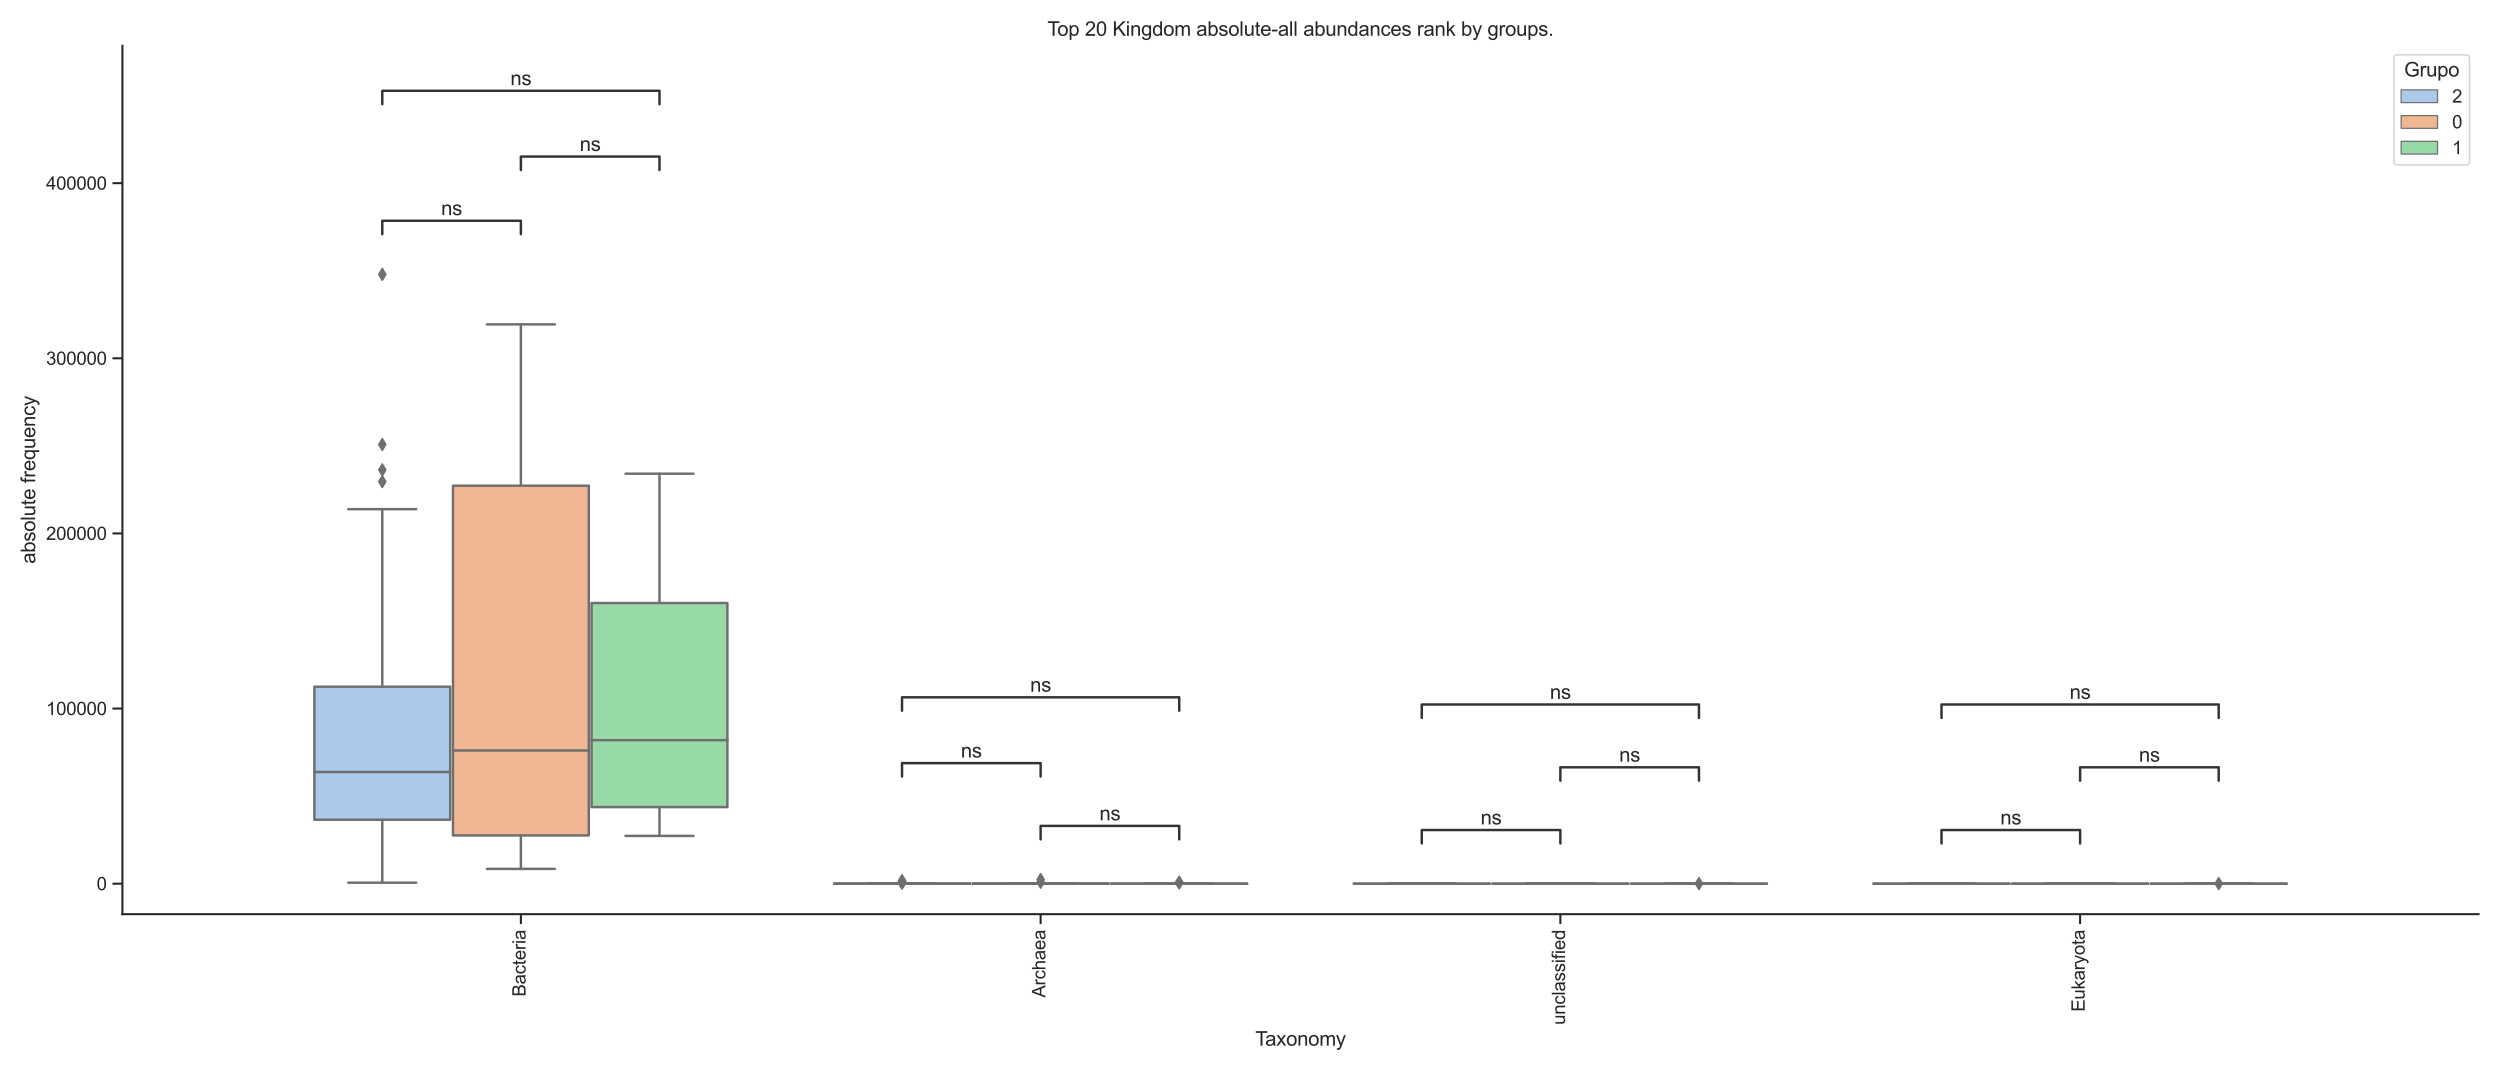 <?xml version="1.0" encoding="utf-8" standalone="no"?>
<!DOCTYPE svg PUBLIC "-//W3C//DTD SVG 1.1//EN"
  "http://www.w3.org/Graphics/SVG/1.1/DTD/svg11.dtd">
<svg xmlns:xlink="http://www.w3.org/1999/xlink" width="1512pt" height="648pt" viewBox="0 0 1512 648" xmlns="http://www.w3.org/2000/svg" version="1.1">
 <defs>
  <style type="text/css">*{stroke-linejoin: round; stroke-linecap: butt}</style>
 </defs>
 <g id="figure_1">
  <g id="patch_1">
   <path d="M 0 648 
L 1512 648 
L 1512 0 
L 0 0 
z
" style="fill: #ffffff"/>
  </g>
  <g id="axes_1">
   <g id="patch_2">
    <path d="M 74.036 552.87 
L 1499.04 552.87 
L 1499.04 27.656 
L 74.036 27.656 
z
" style="fill: #ffffff"/>
   </g>
   <g id="matplotlib.axis_1">
    <g id="xtick_1">
     <g id="line2d_1">
      <defs>
       <path id="mfcaec1df6e" d="M 0 0 
L 0 6 
" style="stroke: #262626; stroke-width: 1.25"/>
      </defs>
      <g>
       <use xlink:href="#mfcaec1df6e" x="315.03" y="552.87" style="fill: #262626; stroke: #262626; stroke-width: 1.25"/>
      </g>
     </g>
     <g id="text_1">
      <!-- Bacteria -->
      <g style="fill: #262626" transform="translate(317.873 602.721) rotate(-90) scale(0.11 -0.11)">
       <defs>
        <path id="ArialMT-42" d="M 469 0 
L 469 4581 
L 2188 4581 
Q 2713 4581 3030 4442 
Q 3347 4303 3526 4014 
Q 3706 3725 3706 3409 
Q 3706 3116 3547 2856 
Q 3388 2597 3066 2438 
Q 3481 2316 3704 2022 
Q 3928 1728 3928 1328 
Q 3928 1006 3792 729 
Q 3656 453 3456 303 
Q 3256 153 2954 76 
Q 2653 0 2216 0 
L 469 0 
z
M 1075 2656 
L 2066 2656 
Q 2469 2656 2644 2709 
Q 2875 2778 2992 2937 
Q 3109 3097 3109 3338 
Q 3109 3566 3000 3739 
Q 2891 3913 2687 3977 
Q 2484 4041 1991 4041 
L 1075 4041 
L 1075 2656 
z
M 1075 541 
L 2216 541 
Q 2509 541 2628 563 
Q 2838 600 2978 687 
Q 3119 775 3209 942 
Q 3300 1109 3300 1328 
Q 3300 1584 3169 1773 
Q 3038 1963 2805 2039 
Q 2572 2116 2134 2116 
L 1075 2116 
L 1075 541 
z
" transform="scale(0.016)"/>
        <path id="ArialMT-61" d="M 2588 409 
Q 2275 144 1986 34 
Q 1697 -75 1366 -75 
Q 819 -75 525 192 
Q 231 459 231 875 
Q 231 1119 342 1320 
Q 453 1522 633 1644 
Q 813 1766 1038 1828 
Q 1203 1872 1538 1913 
Q 2219 1994 2541 2106 
Q 2544 2222 2544 2253 
Q 2544 2597 2384 2738 
Q 2169 2928 1744 2928 
Q 1347 2928 1158 2789 
Q 969 2650 878 2297 
L 328 2372 
Q 403 2725 575 2942 
Q 747 3159 1072 3276 
Q 1397 3394 1825 3394 
Q 2250 3394 2515 3294 
Q 2781 3194 2906 3042 
Q 3031 2891 3081 2659 
Q 3109 2516 3109 2141 
L 3109 1391 
Q 3109 606 3145 398 
Q 3181 191 3288 0 
L 2700 0 
Q 2613 175 2588 409 
z
M 2541 1666 
Q 2234 1541 1622 1453 
Q 1275 1403 1131 1340 
Q 988 1278 909 1158 
Q 831 1038 831 891 
Q 831 666 1001 516 
Q 1172 366 1500 366 
Q 1825 366 2078 508 
Q 2331 650 2450 897 
Q 2541 1088 2541 1459 
L 2541 1666 
z
" transform="scale(0.016)"/>
        <path id="ArialMT-63" d="M 2588 1216 
L 3141 1144 
Q 3050 572 2676 248 
Q 2303 -75 1759 -75 
Q 1078 -75 664 370 
Q 250 816 250 1647 
Q 250 2184 428 2587 
Q 606 2991 970 3192 
Q 1334 3394 1763 3394 
Q 2303 3394 2647 3120 
Q 2991 2847 3088 2344 
L 2541 2259 
Q 2463 2594 2264 2762 
Q 2066 2931 1784 2931 
Q 1359 2931 1093 2626 
Q 828 2322 828 1663 
Q 828 994 1084 691 
Q 1341 388 1753 388 
Q 2084 388 2306 591 
Q 2528 794 2588 1216 
z
" transform="scale(0.016)"/>
        <path id="ArialMT-74" d="M 1650 503 
L 1731 6 
Q 1494 -44 1306 -44 
Q 1000 -44 831 53 
Q 663 150 594 308 
Q 525 466 525 972 
L 525 2881 
L 113 2881 
L 113 3319 
L 525 3319 
L 525 4141 
L 1084 4478 
L 1084 3319 
L 1650 3319 
L 1650 2881 
L 1084 2881 
L 1084 941 
Q 1084 700 1114 631 
Q 1144 563 1211 522 
Q 1278 481 1403 481 
Q 1497 481 1650 503 
z
" transform="scale(0.016)"/>
        <path id="ArialMT-65" d="M 2694 1069 
L 3275 997 
Q 3138 488 2766 206 
Q 2394 -75 1816 -75 
Q 1088 -75 661 373 
Q 234 822 234 1631 
Q 234 2469 665 2931 
Q 1097 3394 1784 3394 
Q 2450 3394 2872 2941 
Q 3294 2488 3294 1666 
Q 3294 1616 3291 1516 
L 816 1516 
Q 847 969 1125 678 
Q 1403 388 1819 388 
Q 2128 388 2347 550 
Q 2566 713 2694 1069 
z
M 847 1978 
L 2700 1978 
Q 2663 2397 2488 2606 
Q 2219 2931 1791 2931 
Q 1403 2931 1139 2672 
Q 875 2413 847 1978 
z
" transform="scale(0.016)"/>
        <path id="ArialMT-72" d="M 416 0 
L 416 3319 
L 922 3319 
L 922 2816 
Q 1116 3169 1280 3281 
Q 1444 3394 1641 3394 
Q 1925 3394 2219 3213 
L 2025 2691 
Q 1819 2813 1613 2813 
Q 1428 2813 1281 2702 
Q 1134 2591 1072 2394 
Q 978 2094 978 1738 
L 978 0 
L 416 0 
z
" transform="scale(0.016)"/>
        <path id="ArialMT-69" d="M 425 3934 
L 425 4581 
L 988 4581 
L 988 3934 
L 425 3934 
z
M 425 0 
L 425 3319 
L 988 3319 
L 988 0 
L 425 0 
z
" transform="scale(0.016)"/>
       </defs>
       <use xlink:href="#ArialMT-42"/>
       <use xlink:href="#ArialMT-61" x="66.699"/>
       <use xlink:href="#ArialMT-63" x="122.314"/>
       <use xlink:href="#ArialMT-74" x="172.314"/>
       <use xlink:href="#ArialMT-65" x="200.098"/>
       <use xlink:href="#ArialMT-72" x="255.713"/>
       <use xlink:href="#ArialMT-69" x="289.014"/>
       <use xlink:href="#ArialMT-61" x="311.23"/>
      </g>
     </g>
    </g>
    <g id="xtick_2">
     <g id="line2d_2">
      <g>
       <use xlink:href="#mfcaec1df6e" x="629.369" y="552.87" style="fill: #262626; stroke: #262626; stroke-width: 1.25"/>
      </g>
     </g>
     <g id="text_2">
      <!-- Archaea -->
      <g style="fill: #262626" transform="translate(632.212 603.338) rotate(-90) scale(0.11 -0.11)">
       <defs>
        <path id="ArialMT-41" d="M -9 0 
L 1750 4581 
L 2403 4581 
L 4278 0 
L 3588 0 
L 3053 1388 
L 1138 1388 
L 634 0 
L -9 0 
z
M 1313 1881 
L 2866 1881 
L 2388 3150 
Q 2169 3728 2063 4100 
Q 1975 3659 1816 3225 
L 1313 1881 
z
" transform="scale(0.016)"/>
        <path id="ArialMT-68" d="M 422 0 
L 422 4581 
L 984 4581 
L 984 2938 
Q 1378 3394 1978 3394 
Q 2347 3394 2619 3248 
Q 2891 3103 3008 2847 
Q 3125 2591 3125 2103 
L 3125 0 
L 2563 0 
L 2563 2103 
Q 2563 2525 2380 2717 
Q 2197 2909 1863 2909 
Q 1613 2909 1392 2779 
Q 1172 2650 1078 2428 
Q 984 2206 984 1816 
L 984 0 
L 422 0 
z
" transform="scale(0.016)"/>
       </defs>
       <use xlink:href="#ArialMT-41"/>
       <use xlink:href="#ArialMT-72" x="66.699"/>
       <use xlink:href="#ArialMT-63" x="100"/>
       <use xlink:href="#ArialMT-68" x="150"/>
       <use xlink:href="#ArialMT-61" x="205.615"/>
       <use xlink:href="#ArialMT-65" x="261.23"/>
       <use xlink:href="#ArialMT-61" x="316.846"/>
      </g>
     </g>
    </g>
    <g id="xtick_3">
     <g id="line2d_3">
      <g>
       <use xlink:href="#mfcaec1df6e" x="943.708" y="552.87" style="fill: #262626; stroke: #262626; stroke-width: 1.25"/>
      </g>
     </g>
     <g id="text_3">
      <!-- unclassified -->
      <g style="fill: #262626" transform="translate(946.551 619.843) rotate(-90) scale(0.11 -0.11)">
       <defs>
        <path id="ArialMT-75" d="M 2597 0 
L 2597 488 
Q 2209 -75 1544 -75 
Q 1250 -75 995 37 
Q 741 150 617 320 
Q 494 491 444 738 
Q 409 903 409 1263 
L 409 3319 
L 972 3319 
L 972 1478 
Q 972 1038 1006 884 
Q 1059 663 1231 536 
Q 1403 409 1656 409 
Q 1909 409 2131 539 
Q 2353 669 2445 892 
Q 2538 1116 2538 1541 
L 2538 3319 
L 3100 3319 
L 3100 0 
L 2597 0 
z
" transform="scale(0.016)"/>
        <path id="ArialMT-6e" d="M 422 0 
L 422 3319 
L 928 3319 
L 928 2847 
Q 1294 3394 1984 3394 
Q 2284 3394 2536 3286 
Q 2788 3178 2913 3003 
Q 3038 2828 3088 2588 
Q 3119 2431 3119 2041 
L 3119 0 
L 2556 0 
L 2556 2019 
Q 2556 2363 2490 2533 
Q 2425 2703 2258 2804 
Q 2091 2906 1866 2906 
Q 1506 2906 1245 2678 
Q 984 2450 984 1813 
L 984 0 
L 422 0 
z
" transform="scale(0.016)"/>
        <path id="ArialMT-6c" d="M 409 0 
L 409 4581 
L 972 4581 
L 972 0 
L 409 0 
z
" transform="scale(0.016)"/>
        <path id="ArialMT-73" d="M 197 991 
L 753 1078 
Q 800 744 1014 566 
Q 1228 388 1613 388 
Q 2000 388 2187 545 
Q 2375 703 2375 916 
Q 2375 1106 2209 1216 
Q 2094 1291 1634 1406 
Q 1016 1563 777 1677 
Q 538 1791 414 1992 
Q 291 2194 291 2438 
Q 291 2659 392 2848 
Q 494 3038 669 3163 
Q 800 3259 1026 3326 
Q 1253 3394 1513 3394 
Q 1903 3394 2198 3281 
Q 2494 3169 2634 2976 
Q 2775 2784 2828 2463 
L 2278 2388 
Q 2241 2644 2061 2787 
Q 1881 2931 1553 2931 
Q 1166 2931 1000 2803 
Q 834 2675 834 2503 
Q 834 2394 903 2306 
Q 972 2216 1119 2156 
Q 1203 2125 1616 2013 
Q 2213 1853 2448 1751 
Q 2684 1650 2818 1456 
Q 2953 1263 2953 975 
Q 2953 694 2789 445 
Q 2625 197 2315 61 
Q 2006 -75 1616 -75 
Q 969 -75 630 194 
Q 291 463 197 991 
z
" transform="scale(0.016)"/>
        <path id="ArialMT-66" d="M 556 0 
L 556 2881 
L 59 2881 
L 59 3319 
L 556 3319 
L 556 3672 
Q 556 4006 616 4169 
Q 697 4388 901 4523 
Q 1106 4659 1475 4659 
Q 1713 4659 2000 4603 
L 1916 4113 
Q 1741 4144 1584 4144 
Q 1328 4144 1222 4034 
Q 1116 3925 1116 3625 
L 1116 3319 
L 1763 3319 
L 1763 2881 
L 1116 2881 
L 1116 0 
L 556 0 
z
" transform="scale(0.016)"/>
        <path id="ArialMT-64" d="M 2575 0 
L 2575 419 
Q 2259 -75 1647 -75 
Q 1250 -75 917 144 
Q 584 363 401 755 
Q 219 1147 219 1656 
Q 219 2153 384 2558 
Q 550 2963 881 3178 
Q 1213 3394 1622 3394 
Q 1922 3394 2156 3267 
Q 2391 3141 2538 2938 
L 2538 4581 
L 3097 4581 
L 3097 0 
L 2575 0 
z
M 797 1656 
Q 797 1019 1065 703 
Q 1334 388 1700 388 
Q 2069 388 2326 689 
Q 2584 991 2584 1609 
Q 2584 2291 2321 2609 
Q 2059 2928 1675 2928 
Q 1300 2928 1048 2622 
Q 797 2316 797 1656 
z
" transform="scale(0.016)"/>
       </defs>
       <use xlink:href="#ArialMT-75"/>
       <use xlink:href="#ArialMT-6e" x="55.615"/>
       <use xlink:href="#ArialMT-63" x="111.23"/>
       <use xlink:href="#ArialMT-6c" x="161.23"/>
       <use xlink:href="#ArialMT-61" x="183.447"/>
       <use xlink:href="#ArialMT-73" x="239.062"/>
       <use xlink:href="#ArialMT-73" x="289.062"/>
       <use xlink:href="#ArialMT-69" x="339.062"/>
       <use xlink:href="#ArialMT-66" x="361.279"/>
       <use xlink:href="#ArialMT-69" x="389.062"/>
       <use xlink:href="#ArialMT-65" x="411.279"/>
       <use xlink:href="#ArialMT-64" x="466.895"/>
      </g>
     </g>
    </g>
    <g id="xtick_4">
     <g id="line2d_4">
      <g>
       <use xlink:href="#mfcaec1df6e" x="1258.047" y="552.87" style="fill: #262626; stroke: #262626; stroke-width: 1.25"/>
      </g>
     </g>
     <g id="text_4">
      <!-- Eukaryota -->
      <g style="fill: #262626" transform="translate(1260.826 611.894) rotate(-90) scale(0.11 -0.11)">
       <defs>
        <path id="ArialMT-45" d="M 506 0 
L 506 4581 
L 3819 4581 
L 3819 4041 
L 1113 4041 
L 1113 2638 
L 3647 2638 
L 3647 2100 
L 1113 2100 
L 1113 541 
L 3925 541 
L 3925 0 
L 506 0 
z
" transform="scale(0.016)"/>
        <path id="ArialMT-6b" d="M 425 0 
L 425 4581 
L 988 4581 
L 988 1969 
L 2319 3319 
L 3047 3319 
L 1778 2088 
L 3175 0 
L 2481 0 
L 1384 1697 
L 988 1316 
L 988 0 
L 425 0 
z
" transform="scale(0.016)"/>
        <path id="ArialMT-79" d="M 397 -1278 
L 334 -750 
Q 519 -800 656 -800 
Q 844 -800 956 -737 
Q 1069 -675 1141 -563 
Q 1194 -478 1313 -144 
Q 1328 -97 1363 -6 
L 103 3319 
L 709 3319 
L 1400 1397 
Q 1534 1031 1641 628 
Q 1738 1016 1872 1384 
L 2581 3319 
L 3144 3319 
L 1881 -56 
Q 1678 -603 1566 -809 
Q 1416 -1088 1222 -1217 
Q 1028 -1347 759 -1347 
Q 597 -1347 397 -1278 
z
" transform="scale(0.016)"/>
        <path id="ArialMT-6f" d="M 213 1659 
Q 213 2581 725 3025 
Q 1153 3394 1769 3394 
Q 2453 3394 2887 2945 
Q 3322 2497 3322 1706 
Q 3322 1066 3130 698 
Q 2938 331 2570 128 
Q 2203 -75 1769 -75 
Q 1072 -75 642 372 
Q 213 819 213 1659 
z
M 791 1659 
Q 791 1022 1069 705 
Q 1347 388 1769 388 
Q 2188 388 2466 706 
Q 2744 1025 2744 1678 
Q 2744 2294 2464 2611 
Q 2184 2928 1769 2928 
Q 1347 2928 1069 2612 
Q 791 2297 791 1659 
z
" transform="scale(0.016)"/>
       </defs>
       <use xlink:href="#ArialMT-45"/>
       <use xlink:href="#ArialMT-75" x="66.699"/>
       <use xlink:href="#ArialMT-6b" x="122.314"/>
       <use xlink:href="#ArialMT-61" x="172.314"/>
       <use xlink:href="#ArialMT-72" x="227.93"/>
       <use xlink:href="#ArialMT-79" x="261.23"/>
       <use xlink:href="#ArialMT-6f" x="311.23"/>
       <use xlink:href="#ArialMT-74" x="366.846"/>
       <use xlink:href="#ArialMT-61" x="394.629"/>
      </g>
     </g>
    </g>
    <g id="text_5">
     <!-- Taxonomy -->
     <g style="fill: #262626" transform="translate(759.197 632.433) scale(0.12 -0.12)">
      <defs>
       <path id="ArialMT-54" d="M 1659 0 
L 1659 4041 
L 150 4041 
L 150 4581 
L 3781 4581 
L 3781 4041 
L 2266 4041 
L 2266 0 
L 1659 0 
z
" transform="scale(0.016)"/>
       <path id="ArialMT-78" d="M 47 0 
L 1259 1725 
L 138 3319 
L 841 3319 
L 1350 2541 
Q 1494 2319 1581 2169 
Q 1719 2375 1834 2534 
L 2394 3319 
L 3066 3319 
L 1919 1756 
L 3153 0 
L 2463 0 
L 1781 1031 
L 1600 1309 
L 728 0 
L 47 0 
z
" transform="scale(0.016)"/>
       <path id="ArialMT-6d" d="M 422 0 
L 422 3319 
L 925 3319 
L 925 2853 
Q 1081 3097 1340 3245 
Q 1600 3394 1931 3394 
Q 2300 3394 2536 3241 
Q 2772 3088 2869 2813 
Q 3263 3394 3894 3394 
Q 4388 3394 4653 3120 
Q 4919 2847 4919 2278 
L 4919 0 
L 4359 0 
L 4359 2091 
Q 4359 2428 4304 2576 
Q 4250 2725 4106 2815 
Q 3963 2906 3769 2906 
Q 3419 2906 3187 2673 
Q 2956 2441 2956 1928 
L 2956 0 
L 2394 0 
L 2394 2156 
Q 2394 2531 2256 2718 
Q 2119 2906 1806 2906 
Q 1569 2906 1367 2781 
Q 1166 2656 1075 2415 
Q 984 2175 984 1722 
L 984 0 
L 422 0 
z
" transform="scale(0.016)"/>
      </defs>
      <use xlink:href="#ArialMT-54"/>
      <use xlink:href="#ArialMT-61" x="49.959"/>
      <use xlink:href="#ArialMT-78" x="105.574"/>
      <use xlink:href="#ArialMT-6f" x="155.574"/>
      <use xlink:href="#ArialMT-6e" x="211.189"/>
      <use xlink:href="#ArialMT-6f" x="266.805"/>
      <use xlink:href="#ArialMT-6d" x="322.42"/>
      <use xlink:href="#ArialMT-79" x="405.721"/>
     </g>
    </g>
   </g>
   <g id="matplotlib.axis_2">
    <g id="ytick_1">
     <g id="line2d_5">
      <defs>
       <path id="m9ea2a84a7b" d="M 0 0 
L -6 0 
" style="stroke: #262626; stroke-width: 1.25"/>
      </defs>
      <g>
       <use xlink:href="#m9ea2a84a7b" x="74.036" y="534.445" style="fill: #262626; stroke: #262626; stroke-width: 1.25"/>
      </g>
     </g>
     <g id="text_6">
      <!-- 0 -->
      <g style="fill: #262626" transform="translate(58.419 538.382) scale(0.11 -0.11)">
       <defs>
        <path id="ArialMT-30" d="M 266 2259 
Q 266 3072 433 3567 
Q 600 4063 929 4331 
Q 1259 4600 1759 4600 
Q 2128 4600 2406 4451 
Q 2684 4303 2865 4023 
Q 3047 3744 3150 3342 
Q 3253 2941 3253 2259 
Q 3253 1453 3087 958 
Q 2922 463 2592 192 
Q 2263 -78 1759 -78 
Q 1097 -78 719 397 
Q 266 969 266 2259 
z
M 844 2259 
Q 844 1131 1108 757 
Q 1372 384 1759 384 
Q 2147 384 2411 759 
Q 2675 1134 2675 2259 
Q 2675 3391 2411 3762 
Q 2147 4134 1753 4134 
Q 1366 4134 1134 3806 
Q 844 3388 844 2259 
z
" transform="scale(0.016)"/>
       </defs>
       <use xlink:href="#ArialMT-30"/>
      </g>
     </g>
    </g>
    <g id="ytick_2">
     <g id="line2d_6">
      <g>
       <use xlink:href="#m9ea2a84a7b" x="74.036" y="428.528" style="fill: #262626; stroke: #262626; stroke-width: 1.25"/>
      </g>
     </g>
     <g id="text_7">
      <!-- 100000 -->
      <g style="fill: #262626" transform="translate(27.834 432.465) scale(0.11 -0.11)">
       <defs>
        <path id="ArialMT-31" d="M 2384 0 
L 1822 0 
L 1822 3584 
Q 1619 3391 1289 3197 
Q 959 3003 697 2906 
L 697 3450 
Q 1169 3672 1522 3987 
Q 1875 4303 2022 4600 
L 2384 4600 
L 2384 0 
z
" transform="scale(0.016)"/>
       </defs>
       <use xlink:href="#ArialMT-31"/>
       <use xlink:href="#ArialMT-30" x="55.615"/>
       <use xlink:href="#ArialMT-30" x="111.23"/>
       <use xlink:href="#ArialMT-30" x="166.846"/>
       <use xlink:href="#ArialMT-30" x="222.461"/>
       <use xlink:href="#ArialMT-30" x="278.076"/>
      </g>
     </g>
    </g>
    <g id="ytick_3">
     <g id="line2d_7">
      <g>
       <use xlink:href="#m9ea2a84a7b" x="74.036" y="322.612" style="fill: #262626; stroke: #262626; stroke-width: 1.25"/>
      </g>
     </g>
     <g id="text_8">
      <!-- 200000 -->
      <g style="fill: #262626" transform="translate(27.834 326.549) scale(0.11 -0.11)">
       <defs>
        <path id="ArialMT-32" d="M 3222 541 
L 3222 0 
L 194 0 
Q 188 203 259 391 
Q 375 700 629 1000 
Q 884 1300 1366 1694 
Q 2113 2306 2375 2664 
Q 2638 3022 2638 3341 
Q 2638 3675 2398 3904 
Q 2159 4134 1775 4134 
Q 1369 4134 1125 3890 
Q 881 3647 878 3216 
L 300 3275 
Q 359 3922 746 4261 
Q 1134 4600 1788 4600 
Q 2447 4600 2831 4234 
Q 3216 3869 3216 3328 
Q 3216 3053 3103 2787 
Q 2991 2522 2730 2228 
Q 2469 1934 1863 1422 
Q 1356 997 1212 845 
Q 1069 694 975 541 
L 3222 541 
z
" transform="scale(0.016)"/>
       </defs>
       <use xlink:href="#ArialMT-32"/>
       <use xlink:href="#ArialMT-30" x="55.615"/>
       <use xlink:href="#ArialMT-30" x="111.23"/>
       <use xlink:href="#ArialMT-30" x="166.846"/>
       <use xlink:href="#ArialMT-30" x="222.461"/>
       <use xlink:href="#ArialMT-30" x="278.076"/>
      </g>
     </g>
    </g>
    <g id="ytick_4">
     <g id="line2d_8">
      <g>
       <use xlink:href="#m9ea2a84a7b" x="74.036" y="216.696" style="fill: #262626; stroke: #262626; stroke-width: 1.25"/>
      </g>
     </g>
     <g id="text_9">
      <!-- 300000 -->
      <g style="fill: #262626" transform="translate(27.834 220.633) scale(0.11 -0.11)">
       <defs>
        <path id="ArialMT-33" d="M 269 1209 
L 831 1284 
Q 928 806 1161 595 
Q 1394 384 1728 384 
Q 2125 384 2398 659 
Q 2672 934 2672 1341 
Q 2672 1728 2419 1979 
Q 2166 2231 1775 2231 
Q 1616 2231 1378 2169 
L 1441 2663 
Q 1497 2656 1531 2656 
Q 1891 2656 2178 2843 
Q 2466 3031 2466 3422 
Q 2466 3731 2256 3934 
Q 2047 4138 1716 4138 
Q 1388 4138 1169 3931 
Q 950 3725 888 3313 
L 325 3413 
Q 428 3978 793 4289 
Q 1159 4600 1703 4600 
Q 2078 4600 2393 4439 
Q 2709 4278 2876 4000 
Q 3044 3722 3044 3409 
Q 3044 3113 2884 2869 
Q 2725 2625 2413 2481 
Q 2819 2388 3044 2092 
Q 3269 1797 3269 1353 
Q 3269 753 2831 336 
Q 2394 -81 1725 -81 
Q 1122 -81 723 278 
Q 325 638 269 1209 
z
" transform="scale(0.016)"/>
       </defs>
       <use xlink:href="#ArialMT-33"/>
       <use xlink:href="#ArialMT-30" x="55.615"/>
       <use xlink:href="#ArialMT-30" x="111.23"/>
       <use xlink:href="#ArialMT-30" x="166.846"/>
       <use xlink:href="#ArialMT-30" x="222.461"/>
       <use xlink:href="#ArialMT-30" x="278.076"/>
      </g>
     </g>
    </g>
    <g id="ytick_5">
     <g id="line2d_9">
      <g>
       <use xlink:href="#m9ea2a84a7b" x="74.036" y="110.78" style="fill: #262626; stroke: #262626; stroke-width: 1.25"/>
      </g>
     </g>
     <g id="text_10">
      <!-- 400000 -->
      <g style="fill: #262626" transform="translate(27.834 114.716) scale(0.11 -0.11)">
       <defs>
        <path id="ArialMT-34" d="M 2069 0 
L 2069 1097 
L 81 1097 
L 81 1613 
L 2172 4581 
L 2631 4581 
L 2631 1613 
L 3250 1613 
L 3250 1097 
L 2631 1097 
L 2631 0 
L 2069 0 
z
M 2069 1613 
L 2069 3678 
L 634 1613 
L 2069 1613 
z
" transform="scale(0.016)"/>
       </defs>
       <use xlink:href="#ArialMT-34"/>
       <use xlink:href="#ArialMT-30" x="55.615"/>
       <use xlink:href="#ArialMT-30" x="111.23"/>
       <use xlink:href="#ArialMT-30" x="166.846"/>
       <use xlink:href="#ArialMT-30" x="222.461"/>
       <use xlink:href="#ArialMT-30" x="278.076"/>
      </g>
     </g>
    </g>
    <g id="text_11">
     <!-- absolute frequency -->
     <g style="fill: #262626" transform="translate(21.308 340.96) rotate(-90) scale(0.12 -0.12)">
      <defs>
       <path id="ArialMT-62" d="M 941 0 
L 419 0 
L 419 4581 
L 981 4581 
L 981 2947 
Q 1338 3394 1891 3394 
Q 2197 3394 2470 3270 
Q 2744 3147 2920 2923 
Q 3097 2700 3197 2384 
Q 3297 2069 3297 1709 
Q 3297 856 2875 390 
Q 2453 -75 1863 -75 
Q 1275 -75 941 416 
L 941 0 
z
M 934 1684 
Q 934 1088 1097 822 
Q 1363 388 1816 388 
Q 2184 388 2453 708 
Q 2722 1028 2722 1663 
Q 2722 2313 2464 2622 
Q 2206 2931 1841 2931 
Q 1472 2931 1203 2611 
Q 934 2291 934 1684 
z
" transform="scale(0.016)"/>
       <path id="ArialMT-20" transform="scale(0.016)"/>
       <path id="ArialMT-71" d="M 2538 -1272 
L 2538 353 
Q 2406 169 2170 47 
Q 1934 -75 1669 -75 
Q 1078 -75 651 397 
Q 225 869 225 1691 
Q 225 2191 398 2587 
Q 572 2984 901 3189 
Q 1231 3394 1625 3394 
Q 2241 3394 2594 2875 
L 2594 3319 
L 3100 3319 
L 3100 -1272 
L 2538 -1272 
z
M 803 1669 
Q 803 1028 1072 708 
Q 1341 388 1716 388 
Q 2075 388 2334 692 
Q 2594 997 2594 1619 
Q 2594 2281 2320 2615 
Q 2047 2950 1678 2950 
Q 1313 2950 1058 2639 
Q 803 2328 803 1669 
z
" transform="scale(0.016)"/>
      </defs>
      <use xlink:href="#ArialMT-61"/>
      <use xlink:href="#ArialMT-62" x="55.615"/>
      <use xlink:href="#ArialMT-73" x="111.23"/>
      <use xlink:href="#ArialMT-6f" x="161.23"/>
      <use xlink:href="#ArialMT-6c" x="216.846"/>
      <use xlink:href="#ArialMT-75" x="239.062"/>
      <use xlink:href="#ArialMT-74" x="294.678"/>
      <use xlink:href="#ArialMT-65" x="322.461"/>
      <use xlink:href="#ArialMT-20" x="378.076"/>
      <use xlink:href="#ArialMT-66" x="405.859"/>
      <use xlink:href="#ArialMT-72" x="433.643"/>
      <use xlink:href="#ArialMT-65" x="466.943"/>
      <use xlink:href="#ArialMT-71" x="522.559"/>
      <use xlink:href="#ArialMT-75" x="578.174"/>
      <use xlink:href="#ArialMT-65" x="633.789"/>
      <use xlink:href="#ArialMT-6e" x="689.404"/>
      <use xlink:href="#ArialMT-63" x="745.02"/>
      <use xlink:href="#ArialMT-79" x="795.02"/>
     </g>
    </g>
   </g>
   <g id="patch_3">
    <path d="M 190.132 495.774 
L 272.279 495.774 
L 272.279 415.314 
L 190.132 415.314 
L 190.132 495.774 
z
" clip-path="url(#pe42c5c7142)" style="fill: #abc9ea; stroke: #6f6f6f; stroke-width: 1.5; stroke-linejoin: miter"/>
   </g>
   <g id="patch_4">
    <path d="M 273.956 505.27 
L 356.103 505.27 
L 356.103 293.758 
L 273.956 293.758 
L 273.956 505.27 
z
" clip-path="url(#pe42c5c7142)" style="fill: #efb792; stroke: #6f6f6f; stroke-width: 1.5; stroke-linejoin: miter"/>
   </g>
   <g id="patch_5">
    <path d="M 357.78 488.132 
L 439.927 488.132 
L 439.927 364.698 
L 357.78 364.698 
L 357.78 488.132 
z
" clip-path="url(#pe42c5c7142)" style="fill: #98daa7; stroke: #6f6f6f; stroke-width: 1.5; stroke-linejoin: miter"/>
   </g>
   <g id="patch_6">
    <path d="M 504.471 534.445 
L 586.618 534.445 
L 586.618 534.334 
L 504.471 534.334 
L 504.471 534.445 
z
" clip-path="url(#pe42c5c7142)" style="fill: #abc9ea; stroke: #6f6f6f; stroke-width: 1.5; stroke-linejoin: miter"/>
   </g>
   <g id="patch_7">
    <path d="M 588.295 534.445 
L 670.442 534.445 
L 670.442 534.309 
L 588.295 534.309 
L 588.295 534.445 
z
" clip-path="url(#pe42c5c7142)" style="fill: #efb792; stroke: #6f6f6f; stroke-width: 1.5; stroke-linejoin: miter"/>
   </g>
   <g id="patch_8">
    <path d="M 672.119 534.445 
L 754.266 534.445 
L 754.266 534.416 
L 672.119 534.416 
L 672.119 534.445 
z
" clip-path="url(#pe42c5c7142)" style="fill: #98daa7; stroke: #6f6f6f; stroke-width: 1.5; stroke-linejoin: miter"/>
   </g>
   <g id="patch_9">
    <path d="M 818.81 534.445 
L 900.958 534.445 
L 900.958 534.445 
L 818.81 534.445 
L 818.81 534.445 
z
" clip-path="url(#pe42c5c7142)" style="fill: #abc9ea; stroke: #6f6f6f; stroke-width: 1.5; stroke-linejoin: miter"/>
   </g>
   <g id="patch_10">
    <path d="M 902.634 534.445 
L 984.781 534.445 
L 984.781 534.445 
L 902.634 534.445 
L 902.634 534.445 
z
" clip-path="url(#pe42c5c7142)" style="fill: #efb792; stroke: #6f6f6f; stroke-width: 1.5; stroke-linejoin: miter"/>
   </g>
   <g id="patch_11">
    <path d="M 986.458 534.445 
L 1068.605 534.445 
L 1068.605 534.445 
L 986.458 534.445 
L 986.458 534.445 
z
" clip-path="url(#pe42c5c7142)" style="fill: #98daa7; stroke: #6f6f6f; stroke-width: 1.5; stroke-linejoin: miter"/>
   </g>
   <g id="patch_12">
    <path d="M 1133.149 534.445 
L 1215.297 534.445 
L 1215.297 534.445 
L 1133.149 534.445 
L 1133.149 534.445 
z
" clip-path="url(#pe42c5c7142)" style="fill: #abc9ea; stroke: #6f6f6f; stroke-width: 1.5; stroke-linejoin: miter"/>
   </g>
   <g id="patch_13">
    <path d="M 1216.973 534.445 
L 1299.12 534.445 
L 1299.12 534.445 
L 1216.973 534.445 
L 1216.973 534.445 
z
" clip-path="url(#pe42c5c7142)" style="fill: #efb792; stroke: #6f6f6f; stroke-width: 1.5; stroke-linejoin: miter"/>
   </g>
   <g id="patch_14">
    <path d="M 1300.797 534.445 
L 1382.944 534.445 
L 1382.944 534.445 
L 1300.797 534.445 
L 1300.797 534.445 
z
" clip-path="url(#pe42c5c7142)" style="fill: #98daa7; stroke: #6f6f6f; stroke-width: 1.5; stroke-linejoin: miter"/>
   </g>
   <g id="patch_15">
    <path d="M 315.03 534.445 
L 315.03 534.445 
L 315.03 534.445 
L 315.03 534.445 
z
" clip-path="url(#pe42c5c7142)" style="fill: #abc9ea; stroke: #6f6f6f; stroke-width: 0.75; stroke-linejoin: miter"/>
   </g>
   <g id="patch_16">
    <path d="M 315.03 534.445 
L 315.03 534.445 
L 315.03 534.445 
L 315.03 534.445 
z
" clip-path="url(#pe42c5c7142)" style="fill: #efb792; stroke: #6f6f6f; stroke-width: 0.75; stroke-linejoin: miter"/>
   </g>
   <g id="patch_17">
    <path d="M 315.03 534.445 
L 315.03 534.445 
L 315.03 534.445 
L 315.03 534.445 
z
" clip-path="url(#pe42c5c7142)" style="fill: #98daa7; stroke: #6f6f6f; stroke-width: 0.75; stroke-linejoin: miter"/>
   </g>
   <g id="line2d_10">
    <path d="M 231.206 495.774 
L 231.206 533.847 
" clip-path="url(#pe42c5c7142)" style="fill: none; stroke: #6f6f6f; stroke-width: 1.5; stroke-linecap: round"/>
   </g>
   <g id="line2d_11">
    <path d="M 231.206 415.314 
L 231.206 307.928 
" clip-path="url(#pe42c5c7142)" style="fill: none; stroke: #6f6f6f; stroke-width: 1.5; stroke-linecap: round"/>
   </g>
   <g id="line2d_12">
    <path d="M 210.669 533.847 
L 251.743 533.847 
" clip-path="url(#pe42c5c7142)" style="fill: none; stroke: #6f6f6f; stroke-width: 1.5; stroke-linecap: round"/>
   </g>
   <g id="line2d_13">
    <path d="M 210.669 307.928 
L 251.743 307.928 
" clip-path="url(#pe42c5c7142)" style="fill: none; stroke: #6f6f6f; stroke-width: 1.5; stroke-linecap: round"/>
   </g>
   <g id="line2d_14">
    <defs>
     <path id="m289f8ca860" d="M -0 3.536 
L 2.121 0 
L -0 -3.536 
L -2.121 -0 
z
" style="stroke: #6f6f6f; stroke-linejoin: miter"/>
    </defs>
    <g clip-path="url(#pe42c5c7142)">
     <use xlink:href="#m289f8ca860" x="231.206" y="165.94" style="fill: #6f6f6f; stroke: #6f6f6f; stroke-linejoin: miter"/>
     <use xlink:href="#m289f8ca860" x="231.206" y="291.287" style="fill: #6f6f6f; stroke: #6f6f6f; stroke-linejoin: miter"/>
     <use xlink:href="#m289f8ca860" x="231.206" y="268.849" style="fill: #6f6f6f; stroke: #6f6f6f; stroke-linejoin: miter"/>
     <use xlink:href="#m289f8ca860" x="231.206" y="284.173" style="fill: #6f6f6f; stroke: #6f6f6f; stroke-linejoin: miter"/>
    </g>
   </g>
   <g id="line2d_15">
    <path d="M 315.03 505.27 
L 315.03 525.527 
" clip-path="url(#pe42c5c7142)" style="fill: none; stroke: #6f6f6f; stroke-width: 1.5; stroke-linecap: round"/>
   </g>
   <g id="line2d_16">
    <path d="M 315.03 293.758 
L 315.03 196.183 
" clip-path="url(#pe42c5c7142)" style="fill: none; stroke: #6f6f6f; stroke-width: 1.5; stroke-linecap: round"/>
   </g>
   <g id="line2d_17">
    <path d="M 294.493 525.527 
L 335.566 525.527 
" clip-path="url(#pe42c5c7142)" style="fill: none; stroke: #6f6f6f; stroke-width: 1.5; stroke-linecap: round"/>
   </g>
   <g id="line2d_18">
    <path d="M 294.493 196.183 
L 335.566 196.183 
" clip-path="url(#pe42c5c7142)" style="fill: none; stroke: #6f6f6f; stroke-width: 1.5; stroke-linecap: round"/>
   </g>
   <g id="line2d_19"/>
   <g id="line2d_20">
    <path d="M 398.853 488.132 
L 398.853 505.537 
" clip-path="url(#pe42c5c7142)" style="fill: none; stroke: #6f6f6f; stroke-width: 1.5; stroke-linecap: round"/>
   </g>
   <g id="line2d_21">
    <path d="M 398.853 364.698 
L 398.853 286.503 
" clip-path="url(#pe42c5c7142)" style="fill: none; stroke: #6f6f6f; stroke-width: 1.5; stroke-linecap: round"/>
   </g>
   <g id="line2d_22">
    <path d="M 378.316 505.537 
L 419.39 505.537 
" clip-path="url(#pe42c5c7142)" style="fill: none; stroke: #6f6f6f; stroke-width: 1.5; stroke-linecap: round"/>
   </g>
   <g id="line2d_23">
    <path d="M 378.316 286.503 
L 419.39 286.503 
" clip-path="url(#pe42c5c7142)" style="fill: none; stroke: #6f6f6f; stroke-width: 1.5; stroke-linecap: round"/>
   </g>
   <g id="line2d_24"/>
   <g id="line2d_25">
    <path d="M 545.545 534.445 
L 545.545 534.445 
" clip-path="url(#pe42c5c7142)" style="fill: none; stroke: #6f6f6f; stroke-width: 1.5; stroke-linecap: round"/>
   </g>
   <g id="line2d_26">
    <path d="M 545.545 534.334 
L 545.545 534.177 
" clip-path="url(#pe42c5c7142)" style="fill: none; stroke: #6f6f6f; stroke-width: 1.5; stroke-linecap: round"/>
   </g>
   <g id="line2d_27">
    <path d="M 525.008 534.445 
L 566.082 534.445 
" clip-path="url(#pe42c5c7142)" style="fill: none; stroke: #6f6f6f; stroke-width: 1.5; stroke-linecap: round"/>
   </g>
   <g id="line2d_28">
    <path d="M 525.008 534.177 
L 566.082 534.177 
" clip-path="url(#pe42c5c7142)" style="fill: none; stroke: #6f6f6f; stroke-width: 1.5; stroke-linecap: round"/>
   </g>
   <g id="line2d_29">
    <g clip-path="url(#pe42c5c7142)">
     <use xlink:href="#m289f8ca860" x="545.545" y="533.472" style="fill: #6f6f6f; stroke: #6f6f6f; stroke-linejoin: miter"/>
     <use xlink:href="#m289f8ca860" x="545.545" y="533.677" style="fill: #6f6f6f; stroke: #6f6f6f; stroke-linejoin: miter"/>
     <use xlink:href="#m289f8ca860" x="545.545" y="533.268" style="fill: #6f6f6f; stroke: #6f6f6f; stroke-linejoin: miter"/>
     <use xlink:href="#m289f8ca860" x="545.545" y="533.893" style="fill: #6f6f6f; stroke: #6f6f6f; stroke-linejoin: miter"/>
     <use xlink:href="#m289f8ca860" x="545.545" y="534.001" style="fill: #6f6f6f; stroke: #6f6f6f; stroke-linejoin: miter"/>
     <use xlink:href="#m289f8ca860" x="545.545" y="532.645" style="fill: #6f6f6f; stroke: #6f6f6f; stroke-linejoin: miter"/>
    </g>
   </g>
   <g id="line2d_30">
    <path d="M 629.369 534.445 
L 629.369 534.445 
" clip-path="url(#pe42c5c7142)" style="fill: none; stroke: #6f6f6f; stroke-width: 1.5; stroke-linecap: round"/>
   </g>
   <g id="line2d_31">
    <path d="M 629.369 534.309 
L 629.369 534.187 
" clip-path="url(#pe42c5c7142)" style="fill: none; stroke: #6f6f6f; stroke-width: 1.5; stroke-linecap: round"/>
   </g>
   <g id="line2d_32">
    <path d="M 608.832 534.445 
L 649.905 534.445 
" clip-path="url(#pe42c5c7142)" style="fill: none; stroke: #6f6f6f; stroke-width: 1.5; stroke-linecap: round"/>
   </g>
   <g id="line2d_33">
    <path d="M 608.832 534.187 
L 649.905 534.187 
" clip-path="url(#pe42c5c7142)" style="fill: none; stroke: #6f6f6f; stroke-width: 1.5; stroke-linecap: round"/>
   </g>
   <g id="line2d_34">
    <g clip-path="url(#pe42c5c7142)">
     <use xlink:href="#m289f8ca860" x="629.369" y="533.562" style="fill: #6f6f6f; stroke: #6f6f6f; stroke-linejoin: miter"/>
     <use xlink:href="#m289f8ca860" x="629.369" y="531.93" style="fill: #6f6f6f; stroke: #6f6f6f; stroke-linejoin: miter"/>
    </g>
   </g>
   <g id="line2d_35">
    <path d="M 713.192 534.445 
L 713.192 534.445 
" clip-path="url(#pe42c5c7142)" style="fill: none; stroke: #6f6f6f; stroke-width: 1.5; stroke-linecap: round"/>
   </g>
   <g id="line2d_36">
    <path d="M 713.192 534.416 
L 713.192 534.397 
" clip-path="url(#pe42c5c7142)" style="fill: none; stroke: #6f6f6f; stroke-width: 1.5; stroke-linecap: round"/>
   </g>
   <g id="line2d_37">
    <path d="M 692.656 534.445 
L 733.729 534.445 
" clip-path="url(#pe42c5c7142)" style="fill: none; stroke: #6f6f6f; stroke-width: 1.5; stroke-linecap: round"/>
   </g>
   <g id="line2d_38">
    <path d="M 692.656 534.397 
L 733.729 534.397 
" clip-path="url(#pe42c5c7142)" style="fill: none; stroke: #6f6f6f; stroke-width: 1.5; stroke-linecap: round"/>
   </g>
   <g id="line2d_39">
    <g clip-path="url(#pe42c5c7142)">
     <use xlink:href="#m289f8ca860" x="713.192" y="533.694" style="fill: #6f6f6f; stroke: #6f6f6f; stroke-linejoin: miter"/>
     <use xlink:href="#m289f8ca860" x="713.192" y="533.722" style="fill: #6f6f6f; stroke: #6f6f6f; stroke-linejoin: miter"/>
     <use xlink:href="#m289f8ca860" x="713.192" y="533.865" style="fill: #6f6f6f; stroke: #6f6f6f; stroke-linejoin: miter"/>
    </g>
   </g>
   <g id="line2d_40">
    <path d="M 859.884 534.445 
L 859.884 534.445 
" clip-path="url(#pe42c5c7142)" style="fill: none; stroke: #6f6f6f; stroke-width: 1.5; stroke-linecap: round"/>
   </g>
   <g id="line2d_41">
    <path d="M 859.884 534.445 
L 859.884 534.445 
" clip-path="url(#pe42c5c7142)" style="fill: none; stroke: #6f6f6f; stroke-width: 1.5; stroke-linecap: round"/>
   </g>
   <g id="line2d_42">
    <path d="M 839.347 534.445 
L 880.421 534.445 
" clip-path="url(#pe42c5c7142)" style="fill: none; stroke: #6f6f6f; stroke-width: 1.5; stroke-linecap: round"/>
   </g>
   <g id="line2d_43">
    <path d="M 839.347 534.445 
L 880.421 534.445 
" clip-path="url(#pe42c5c7142)" style="fill: none; stroke: #6f6f6f; stroke-width: 1.5; stroke-linecap: round"/>
   </g>
   <g id="line2d_44"/>
   <g id="line2d_45">
    <path d="M 943.708 534.445 
L 943.708 534.445 
" clip-path="url(#pe42c5c7142)" style="fill: none; stroke: #6f6f6f; stroke-width: 1.5; stroke-linecap: round"/>
   </g>
   <g id="line2d_46">
    <path d="M 943.708 534.445 
L 943.708 534.445 
" clip-path="url(#pe42c5c7142)" style="fill: none; stroke: #6f6f6f; stroke-width: 1.5; stroke-linecap: round"/>
   </g>
   <g id="line2d_47">
    <path d="M 923.171 534.445 
L 964.244 534.445 
" clip-path="url(#pe42c5c7142)" style="fill: none; stroke: #6f6f6f; stroke-width: 1.5; stroke-linecap: round"/>
   </g>
   <g id="line2d_48">
    <path d="M 923.171 534.445 
L 964.244 534.445 
" clip-path="url(#pe42c5c7142)" style="fill: none; stroke: #6f6f6f; stroke-width: 1.5; stroke-linecap: round"/>
   </g>
   <g id="line2d_49"/>
   <g id="line2d_50">
    <path d="M 1027.531 534.445 
L 1027.531 534.445 
" clip-path="url(#pe42c5c7142)" style="fill: none; stroke: #6f6f6f; stroke-width: 1.5; stroke-linecap: round"/>
   </g>
   <g id="line2d_51">
    <path d="M 1027.531 534.445 
L 1027.531 534.445 
" clip-path="url(#pe42c5c7142)" style="fill: none; stroke: #6f6f6f; stroke-width: 1.5; stroke-linecap: round"/>
   </g>
   <g id="line2d_52">
    <path d="M 1006.995 534.445 
L 1048.068 534.445 
" clip-path="url(#pe42c5c7142)" style="fill: none; stroke: #6f6f6f; stroke-width: 1.5; stroke-linecap: round"/>
   </g>
   <g id="line2d_53">
    <path d="M 1006.995 534.445 
L 1048.068 534.445 
" clip-path="url(#pe42c5c7142)" style="fill: none; stroke: #6f6f6f; stroke-width: 1.5; stroke-linecap: round"/>
   </g>
   <g id="line2d_54">
    <g clip-path="url(#pe42c5c7142)">
     <use xlink:href="#m289f8ca860" x="1027.531" y="534.395" style="fill: #6f6f6f; stroke: #6f6f6f; stroke-linejoin: miter"/>
    </g>
   </g>
   <g id="line2d_55">
    <path d="M 1174.223 534.445 
L 1174.223 534.445 
" clip-path="url(#pe42c5c7142)" style="fill: none; stroke: #6f6f6f; stroke-width: 1.5; stroke-linecap: round"/>
   </g>
   <g id="line2d_56">
    <path d="M 1174.223 534.445 
L 1174.223 534.445 
" clip-path="url(#pe42c5c7142)" style="fill: none; stroke: #6f6f6f; stroke-width: 1.5; stroke-linecap: round"/>
   </g>
   <g id="line2d_57">
    <path d="M 1153.686 534.445 
L 1194.76 534.445 
" clip-path="url(#pe42c5c7142)" style="fill: none; stroke: #6f6f6f; stroke-width: 1.5; stroke-linecap: round"/>
   </g>
   <g id="line2d_58">
    <path d="M 1153.686 534.445 
L 1194.76 534.445 
" clip-path="url(#pe42c5c7142)" style="fill: none; stroke: #6f6f6f; stroke-width: 1.5; stroke-linecap: round"/>
   </g>
   <g id="line2d_59"/>
   <g id="line2d_60">
    <path d="M 1258.047 534.445 
L 1258.047 534.445 
" clip-path="url(#pe42c5c7142)" style="fill: none; stroke: #6f6f6f; stroke-width: 1.5; stroke-linecap: round"/>
   </g>
   <g id="line2d_61">
    <path d="M 1258.047 534.445 
L 1258.047 534.445 
" clip-path="url(#pe42c5c7142)" style="fill: none; stroke: #6f6f6f; stroke-width: 1.5; stroke-linecap: round"/>
   </g>
   <g id="line2d_62">
    <path d="M 1237.51 534.445 
L 1278.584 534.445 
" clip-path="url(#pe42c5c7142)" style="fill: none; stroke: #6f6f6f; stroke-width: 1.5; stroke-linecap: round"/>
   </g>
   <g id="line2d_63">
    <path d="M 1237.51 534.445 
L 1278.584 534.445 
" clip-path="url(#pe42c5c7142)" style="fill: none; stroke: #6f6f6f; stroke-width: 1.5; stroke-linecap: round"/>
   </g>
   <g id="line2d_64"/>
   <g id="line2d_65">
    <path d="M 1341.87 534.445 
L 1341.87 534.445 
" clip-path="url(#pe42c5c7142)" style="fill: none; stroke: #6f6f6f; stroke-width: 1.5; stroke-linecap: round"/>
   </g>
   <g id="line2d_66">
    <path d="M 1341.87 534.445 
L 1341.87 534.445 
" clip-path="url(#pe42c5c7142)" style="fill: none; stroke: #6f6f6f; stroke-width: 1.5; stroke-linecap: round"/>
   </g>
   <g id="line2d_67">
    <path d="M 1321.334 534.445 
L 1362.407 534.445 
" clip-path="url(#pe42c5c7142)" style="fill: none; stroke: #6f6f6f; stroke-width: 1.5; stroke-linecap: round"/>
   </g>
   <g id="line2d_68">
    <path d="M 1321.334 534.445 
L 1362.407 534.445 
" clip-path="url(#pe42c5c7142)" style="fill: none; stroke: #6f6f6f; stroke-width: 1.5; stroke-linecap: round"/>
   </g>
   <g id="line2d_69">
    <g clip-path="url(#pe42c5c7142)">
     <use xlink:href="#m289f8ca860" x="1341.87" y="534.4" style="fill: #6f6f6f; stroke: #6f6f6f; stroke-linejoin: miter"/>
    </g>
   </g>
   <g id="line2d_70">
    <path d="M 629.369 507.609 
L 629.369 499.502 
L 713.192 499.502 
L 713.192 507.609 
" clip-path="url(#pe42c5c7142)" style="fill: none; stroke: #333333; stroke-width: 1.5; stroke-linecap: round"/>
   </g>
   <g id="line2d_71">
    <path d="M 859.884 510.123 
L 859.884 502.016 
L 943.708 502.016 
L 943.708 510.123 
" clip-path="url(#pe42c5c7142)" style="fill: none; stroke: #333333; stroke-width: 1.5; stroke-linecap: round"/>
   </g>
   <g id="line2d_72">
    <path d="M 943.708 472.162 
L 943.708 464.055 
L 1027.531 464.055 
L 1027.531 472.162 
" clip-path="url(#pe42c5c7142)" style="fill: none; stroke: #333333; stroke-width: 1.5; stroke-linecap: round"/>
   </g>
   <g id="line2d_73">
    <path d="M 1174.223 510.123 
L 1174.223 502.016 
L 1258.047 502.016 
L 1258.047 510.123 
" clip-path="url(#pe42c5c7142)" style="fill: none; stroke: #333333; stroke-width: 1.5; stroke-linecap: round"/>
   </g>
   <g id="line2d_74">
    <path d="M 1258.047 472.162 
L 1258.047 464.055 
L 1341.87 464.055 
L 1341.87 472.162 
" clip-path="url(#pe42c5c7142)" style="fill: none; stroke: #333333; stroke-width: 1.5; stroke-linecap: round"/>
   </g>
   <g id="line2d_75">
    <path d="M 231.206 141.618 
L 231.206 133.511 
L 315.03 133.511 
L 315.03 141.618 
" clip-path="url(#pe42c5c7142)" style="fill: none; stroke: #333333; stroke-width: 1.5; stroke-linecap: round"/>
   </g>
   <g id="line2d_76">
    <path d="M 315.03 102.814 
L 315.03 94.706 
L 398.853 94.706 
L 398.853 102.814 
" clip-path="url(#pe42c5c7142)" style="fill: none; stroke: #333333; stroke-width: 1.5; stroke-linecap: round"/>
   </g>
   <g id="line2d_77">
    <path d="M 545.545 469.648 
L 545.545 461.541 
L 629.369 461.541 
L 629.369 469.648 
" clip-path="url(#pe42c5c7142)" style="fill: none; stroke: #333333; stroke-width: 1.5; stroke-linecap: round"/>
   </g>
   <g id="line2d_78">
    <path d="M 859.884 434.201 
L 859.884 426.094 
L 1027.531 426.094 
L 1027.531 434.201 
" clip-path="url(#pe42c5c7142)" style="fill: none; stroke: #333333; stroke-width: 1.5; stroke-linecap: round"/>
   </g>
   <g id="line2d_79">
    <path d="M 1174.223 434.201 
L 1174.223 426.094 
L 1341.87 426.094 
L 1341.87 434.201 
" clip-path="url(#pe42c5c7142)" style="fill: none; stroke: #333333; stroke-width: 1.5; stroke-linecap: round"/>
   </g>
   <g id="line2d_80">
    <path d="M 545.545 429.833 
L 545.545 421.726 
L 713.192 421.726 
L 713.192 429.833 
" clip-path="url(#pe42c5c7142)" style="fill: none; stroke: #333333; stroke-width: 1.5; stroke-linecap: round"/>
   </g>
   <g id="line2d_81">
    <path d="M 231.206 62.999 
L 231.206 54.892 
L 398.853 54.892 
L 398.853 62.999 
" clip-path="url(#pe42c5c7142)" style="fill: none; stroke: #333333; stroke-width: 1.5; stroke-linecap: round"/>
   </g>
   <g id="line2d_82">
    <path d="M 190.132 466.904 
L 272.279 466.904 
" clip-path="url(#pe42c5c7142)" style="fill: none; stroke: #6f6f6f; stroke-width: 1.5; stroke-linecap: round"/>
   </g>
   <g id="line2d_83">
    <path d="M 273.956 453.88 
L 356.103 453.88 
" clip-path="url(#pe42c5c7142)" style="fill: none; stroke: #6f6f6f; stroke-width: 1.5; stroke-linecap: round"/>
   </g>
   <g id="line2d_84">
    <path d="M 357.78 447.651 
L 439.927 447.651 
" clip-path="url(#pe42c5c7142)" style="fill: none; stroke: #6f6f6f; stroke-width: 1.5; stroke-linecap: round"/>
   </g>
   <g id="line2d_85">
    <path d="M 504.471 534.445 
L 586.618 534.445 
" clip-path="url(#pe42c5c7142)" style="fill: none; stroke: #6f6f6f; stroke-width: 1.5; stroke-linecap: round"/>
   </g>
   <g id="line2d_86">
    <path d="M 588.295 534.423 
L 670.442 534.423 
" clip-path="url(#pe42c5c7142)" style="fill: none; stroke: #6f6f6f; stroke-width: 1.5; stroke-linecap: round"/>
   </g>
   <g id="line2d_87">
    <path d="M 672.119 534.445 
L 754.266 534.445 
" clip-path="url(#pe42c5c7142)" style="fill: none; stroke: #6f6f6f; stroke-width: 1.5; stroke-linecap: round"/>
   </g>
   <g id="line2d_88">
    <path d="M 818.81 534.445 
L 900.958 534.445 
" clip-path="url(#pe42c5c7142)" style="fill: none; stroke: #6f6f6f; stroke-width: 1.5; stroke-linecap: round"/>
   </g>
   <g id="line2d_89">
    <path d="M 902.634 534.445 
L 984.781 534.445 
" clip-path="url(#pe42c5c7142)" style="fill: none; stroke: #6f6f6f; stroke-width: 1.5; stroke-linecap: round"/>
   </g>
   <g id="line2d_90">
    <path d="M 986.458 534.445 
L 1068.605 534.445 
" clip-path="url(#pe42c5c7142)" style="fill: none; stroke: #6f6f6f; stroke-width: 1.5; stroke-linecap: round"/>
   </g>
   <g id="line2d_91">
    <path d="M 1133.149 534.445 
L 1215.297 534.445 
" clip-path="url(#pe42c5c7142)" style="fill: none; stroke: #6f6f6f; stroke-width: 1.5; stroke-linecap: round"/>
   </g>
   <g id="line2d_92">
    <path d="M 1216.973 534.445 
L 1299.12 534.445 
" clip-path="url(#pe42c5c7142)" style="fill: none; stroke: #6f6f6f; stroke-width: 1.5; stroke-linecap: round"/>
   </g>
   <g id="line2d_93">
    <path d="M 1300.797 534.445 
L 1382.944 534.445 
" clip-path="url(#pe42c5c7142)" style="fill: none; stroke: #6f6f6f; stroke-width: 1.5; stroke-linecap: round"/>
   </g>
   <g id="patch_18">
    <path d="M 74.036 552.87 
L 74.036 27.656 
" style="fill: none; stroke: #262626; stroke-width: 1.25; stroke-linejoin: miter; stroke-linecap: square"/>
   </g>
   <g id="patch_19">
    <path d="M 74.036 552.87 
L 1499.04 552.87 
" style="fill: none; stroke: #262626; stroke-width: 1.25; stroke-linejoin: miter; stroke-linecap: square"/>
   </g>
   <g id="text_12">
    <!-- ns -->
    <g style="fill: #262626" transform="translate(664.944 496.117) scale(0.12 -0.12)">
     <use xlink:href="#ArialMT-6e"/>
     <use xlink:href="#ArialMT-73" x="55.615"/>
    </g>
   </g>
   <g id="text_13">
    <!-- ns -->
    <g style="fill: #262626" transform="translate(895.459 498.631) scale(0.12 -0.12)">
     <use xlink:href="#ArialMT-6e"/>
     <use xlink:href="#ArialMT-73" x="55.615"/>
    </g>
   </g>
   <g id="text_14">
    <!-- ns -->
    <g style="fill: #262626" transform="translate(979.283 460.67) scale(0.12 -0.12)">
     <use xlink:href="#ArialMT-6e"/>
     <use xlink:href="#ArialMT-73" x="55.615"/>
    </g>
   </g>
   <g id="text_15">
    <!-- ns -->
    <g style="fill: #262626" transform="translate(1209.798 498.631) scale(0.12 -0.12)">
     <use xlink:href="#ArialMT-6e"/>
     <use xlink:href="#ArialMT-73" x="55.615"/>
    </g>
   </g>
   <g id="text_16">
    <!-- ns -->
    <g style="fill: #262626" transform="translate(1293.622 460.67) scale(0.12 -0.12)">
     <use xlink:href="#ArialMT-6e"/>
     <use xlink:href="#ArialMT-73" x="55.615"/>
    </g>
   </g>
   <g id="text_17">
    <!-- ns -->
    <g style="fill: #262626" transform="translate(266.781 130.126) scale(0.12 -0.12)">
     <use xlink:href="#ArialMT-6e"/>
     <use xlink:href="#ArialMT-73" x="55.615"/>
    </g>
   </g>
   <g id="text_18">
    <!-- ns -->
    <g style="fill: #262626" transform="translate(350.605 91.321) scale(0.12 -0.12)">
     <use xlink:href="#ArialMT-6e"/>
     <use xlink:href="#ArialMT-73" x="55.615"/>
    </g>
   </g>
   <g id="text_19">
    <!-- ns -->
    <g style="fill: #262626" transform="translate(581.12 458.156) scale(0.12 -0.12)">
     <use xlink:href="#ArialMT-6e"/>
     <use xlink:href="#ArialMT-73" x="55.615"/>
    </g>
   </g>
   <g id="text_20">
    <!-- ns -->
    <g style="fill: #262626" transform="translate(937.371 422.709) scale(0.12 -0.12)">
     <use xlink:href="#ArialMT-6e"/>
     <use xlink:href="#ArialMT-73" x="55.615"/>
    </g>
   </g>
   <g id="text_21">
    <!-- ns -->
    <g style="fill: #262626" transform="translate(1251.71 422.709) scale(0.12 -0.12)">
     <use xlink:href="#ArialMT-6e"/>
     <use xlink:href="#ArialMT-73" x="55.615"/>
    </g>
   </g>
   <g id="text_22">
    <!-- ns -->
    <g style="fill: #262626" transform="translate(623.032 418.341) scale(0.12 -0.12)">
     <use xlink:href="#ArialMT-6e"/>
     <use xlink:href="#ArialMT-73" x="55.615"/>
    </g>
   </g>
   <g id="text_23">
    <!-- ns -->
    <g style="fill: #262626" transform="translate(308.693 51.507) scale(0.12 -0.12)">
     <use xlink:href="#ArialMT-6e"/>
     <use xlink:href="#ArialMT-73" x="55.615"/>
    </g>
   </g>
   <g id="text_24">
    <!-- Top 20 Kingdom absolute-all abundances rank by groups. -->
    <g style="fill: #262626" transform="translate(633.453 21.656) scale(0.12 -0.12)">
     <defs>
      <path id="ArialMT-70" d="M 422 -1272 
L 422 3319 
L 934 3319 
L 934 2888 
Q 1116 3141 1344 3267 
Q 1572 3394 1897 3394 
Q 2322 3394 2647 3175 
Q 2972 2956 3137 2557 
Q 3303 2159 3303 1684 
Q 3303 1175 3120 767 
Q 2938 359 2589 142 
Q 2241 -75 1856 -75 
Q 1575 -75 1351 44 
Q 1128 163 984 344 
L 984 -1272 
L 422 -1272 
z
M 931 1641 
Q 931 1000 1190 694 
Q 1450 388 1819 388 
Q 2194 388 2461 705 
Q 2728 1022 2728 1688 
Q 2728 2322 2467 2637 
Q 2206 2953 1844 2953 
Q 1484 2953 1207 2617 
Q 931 2281 931 1641 
z
" transform="scale(0.016)"/>
      <path id="ArialMT-4b" d="M 469 0 
L 469 4581 
L 1075 4581 
L 1075 2309 
L 3350 4581 
L 4172 4581 
L 2250 2725 
L 4256 0 
L 3456 0 
L 1825 2319 
L 1075 1588 
L 1075 0 
L 469 0 
z
" transform="scale(0.016)"/>
      <path id="ArialMT-67" d="M 319 -275 
L 866 -356 
Q 900 -609 1056 -725 
Q 1266 -881 1628 -881 
Q 2019 -881 2231 -725 
Q 2444 -569 2519 -288 
Q 2563 -116 2559 434 
Q 2191 0 1641 0 
Q 956 0 581 494 
Q 206 988 206 1678 
Q 206 2153 378 2554 
Q 550 2956 876 3175 
Q 1203 3394 1644 3394 
Q 2231 3394 2613 2919 
L 2613 3319 
L 3131 3319 
L 3131 450 
Q 3131 -325 2973 -648 
Q 2816 -972 2473 -1159 
Q 2131 -1347 1631 -1347 
Q 1038 -1347 672 -1080 
Q 306 -813 319 -275 
z
M 784 1719 
Q 784 1066 1043 766 
Q 1303 466 1694 466 
Q 2081 466 2343 764 
Q 2606 1063 2606 1700 
Q 2606 2309 2336 2618 
Q 2066 2928 1684 2928 
Q 1309 2928 1046 2623 
Q 784 2319 784 1719 
z
" transform="scale(0.016)"/>
      <path id="ArialMT-2d" d="M 203 1375 
L 203 1941 
L 1931 1941 
L 1931 1375 
L 203 1375 
z
" transform="scale(0.016)"/>
      <path id="ArialMT-2e" d="M 581 0 
L 581 641 
L 1222 641 
L 1222 0 
L 581 0 
z
" transform="scale(0.016)"/>
     </defs>
     <use xlink:href="#ArialMT-54"/>
     <use xlink:href="#ArialMT-6f" x="49.959"/>
     <use xlink:href="#ArialMT-70" x="105.574"/>
     <use xlink:href="#ArialMT-20" x="161.189"/>
     <use xlink:href="#ArialMT-32" x="188.973"/>
     <use xlink:href="#ArialMT-30" x="244.588"/>
     <use xlink:href="#ArialMT-20" x="300.203"/>
     <use xlink:href="#ArialMT-4b" x="327.986"/>
     <use xlink:href="#ArialMT-69" x="394.686"/>
     <use xlink:href="#ArialMT-6e" x="416.902"/>
     <use xlink:href="#ArialMT-67" x="472.518"/>
     <use xlink:href="#ArialMT-64" x="528.133"/>
     <use xlink:href="#ArialMT-6f" x="583.748"/>
     <use xlink:href="#ArialMT-6d" x="639.363"/>
     <use xlink:href="#ArialMT-20" x="722.664"/>
     <use xlink:href="#ArialMT-61" x="750.447"/>
     <use xlink:href="#ArialMT-62" x="806.062"/>
     <use xlink:href="#ArialMT-73" x="861.678"/>
     <use xlink:href="#ArialMT-6f" x="911.678"/>
     <use xlink:href="#ArialMT-6c" x="967.293"/>
     <use xlink:href="#ArialMT-75" x="989.51"/>
     <use xlink:href="#ArialMT-74" x="1045.125"/>
     <use xlink:href="#ArialMT-65" x="1072.908"/>
     <use xlink:href="#ArialMT-2d" x="1128.523"/>
     <use xlink:href="#ArialMT-61" x="1161.824"/>
     <use xlink:href="#ArialMT-6c" x="1217.439"/>
     <use xlink:href="#ArialMT-6c" x="1239.656"/>
     <use xlink:href="#ArialMT-20" x="1261.873"/>
     <use xlink:href="#ArialMT-61" x="1289.656"/>
     <use xlink:href="#ArialMT-62" x="1345.271"/>
     <use xlink:href="#ArialMT-75" x="1400.887"/>
     <use xlink:href="#ArialMT-6e" x="1456.502"/>
     <use xlink:href="#ArialMT-64" x="1512.117"/>
     <use xlink:href="#ArialMT-61" x="1567.732"/>
     <use xlink:href="#ArialMT-6e" x="1623.348"/>
     <use xlink:href="#ArialMT-63" x="1678.963"/>
     <use xlink:href="#ArialMT-65" x="1728.963"/>
     <use xlink:href="#ArialMT-73" x="1784.578"/>
     <use xlink:href="#ArialMT-20" x="1834.578"/>
     <use xlink:href="#ArialMT-72" x="1862.361"/>
     <use xlink:href="#ArialMT-61" x="1895.662"/>
     <use xlink:href="#ArialMT-6e" x="1951.277"/>
     <use xlink:href="#ArialMT-6b" x="2006.893"/>
     <use xlink:href="#ArialMT-20" x="2056.893"/>
     <use xlink:href="#ArialMT-62" x="2084.676"/>
     <use xlink:href="#ArialMT-79" x="2140.291"/>
     <use xlink:href="#ArialMT-20" x="2190.291"/>
     <use xlink:href="#ArialMT-67" x="2218.074"/>
     <use xlink:href="#ArialMT-72" x="2273.689"/>
     <use xlink:href="#ArialMT-6f" x="2306.99"/>
     <use xlink:href="#ArialMT-75" x="2362.605"/>
     <use xlink:href="#ArialMT-70" x="2418.221"/>
     <use xlink:href="#ArialMT-73" x="2473.836"/>
     <use xlink:href="#ArialMT-2e" x="2523.836"/>
    </g>
   </g>
   <g id="legend_1">
    <g id="patch_20">
     <path d="M 1450.023 99.756 
L 1491.34 99.756 
Q 1493.54 99.756 1493.54 97.556 
L 1493.54 35.356 
Q 1493.54 33.156 1491.34 33.156 
L 1450.023 33.156 
Q 1447.823 33.156 1447.823 35.356 
L 1447.823 97.556 
Q 1447.823 99.756 1450.023 99.756 
z
" style="fill: #ffffff; opacity: 0.8; stroke: #cccccc; stroke-linejoin: miter"/>
    </g>
    <g id="text_25">
     <!-- Grupo -->
     <g style="fill: #262626" transform="translate(1454.007 46.292) scale(0.12 -0.12)">
      <defs>
       <path id="ArialMT-47" d="M 2638 1797 
L 2638 2334 
L 4578 2338 
L 4578 638 
Q 4131 281 3656 101 
Q 3181 -78 2681 -78 
Q 2006 -78 1454 211 
Q 903 500 622 1047 
Q 341 1594 341 2269 
Q 341 2938 620 3517 
Q 900 4097 1425 4378 
Q 1950 4659 2634 4659 
Q 3131 4659 3532 4498 
Q 3934 4338 4162 4050 
Q 4391 3763 4509 3300 
L 3963 3150 
Q 3859 3500 3706 3700 
Q 3553 3900 3268 4020 
Q 2984 4141 2638 4141 
Q 2222 4141 1919 4014 
Q 1616 3888 1430 3681 
Q 1244 3475 1141 3228 
Q 966 2803 966 2306 
Q 966 1694 1177 1281 
Q 1388 869 1791 669 
Q 2194 469 2647 469 
Q 3041 469 3416 620 
Q 3791 772 3984 944 
L 3984 1797 
L 2638 1797 
z
" transform="scale(0.016)"/>
      </defs>
      <use xlink:href="#ArialMT-47"/>
      <use xlink:href="#ArialMT-72" x="77.783"/>
      <use xlink:href="#ArialMT-75" x="111.084"/>
      <use xlink:href="#ArialMT-70" x="166.699"/>
      <use xlink:href="#ArialMT-6f" x="222.314"/>
     </g>
    </g>
    <g id="patch_21">
     <path d="M 1452.223 62.05 
L 1474.223 62.05 
L 1474.223 54.35 
L 1452.223 54.35 
z
" style="fill: #abc9ea; stroke: #6f6f6f; stroke-width: 0.75; stroke-linejoin: miter"/>
    </g>
    <g id="text_26">
     <!-- 2 -->
     <g style="fill: #262626" transform="translate(1483.023 62.05) scale(0.11 -0.11)">
      <use xlink:href="#ArialMT-32"/>
     </g>
    </g>
    <g id="patch_22">
     <path d="M 1452.223 77.61 
L 1474.223 77.61 
L 1474.223 69.91 
L 1452.223 69.91 
z
" style="fill: #efb792; stroke: #6f6f6f; stroke-width: 0.75; stroke-linejoin: miter"/>
    </g>
    <g id="text_27">
     <!-- 0 -->
     <g style="fill: #262626" transform="translate(1483.023 77.61) scale(0.11 -0.11)">
      <use xlink:href="#ArialMT-30"/>
     </g>
    </g>
    <g id="patch_23">
     <path d="M 1452.223 93.17 
L 1474.223 93.17 
L 1474.223 85.47 
L 1452.223 85.47 
z
" style="fill: #98daa7; stroke: #6f6f6f; stroke-width: 0.75; stroke-linejoin: miter"/>
    </g>
    <g id="text_28">
     <!-- 1 -->
     <g style="fill: #262626" transform="translate(1483.023 93.17) scale(0.11 -0.11)">
      <use xlink:href="#ArialMT-31"/>
     </g>
    </g>
   </g>
  </g>
 </g>
 <defs>
  <clipPath id="pe42c5c7142">
   <rect x="74.036" y="27.656" width="1425.004" height="525.214"/>
  </clipPath>
 </defs>
</svg>
